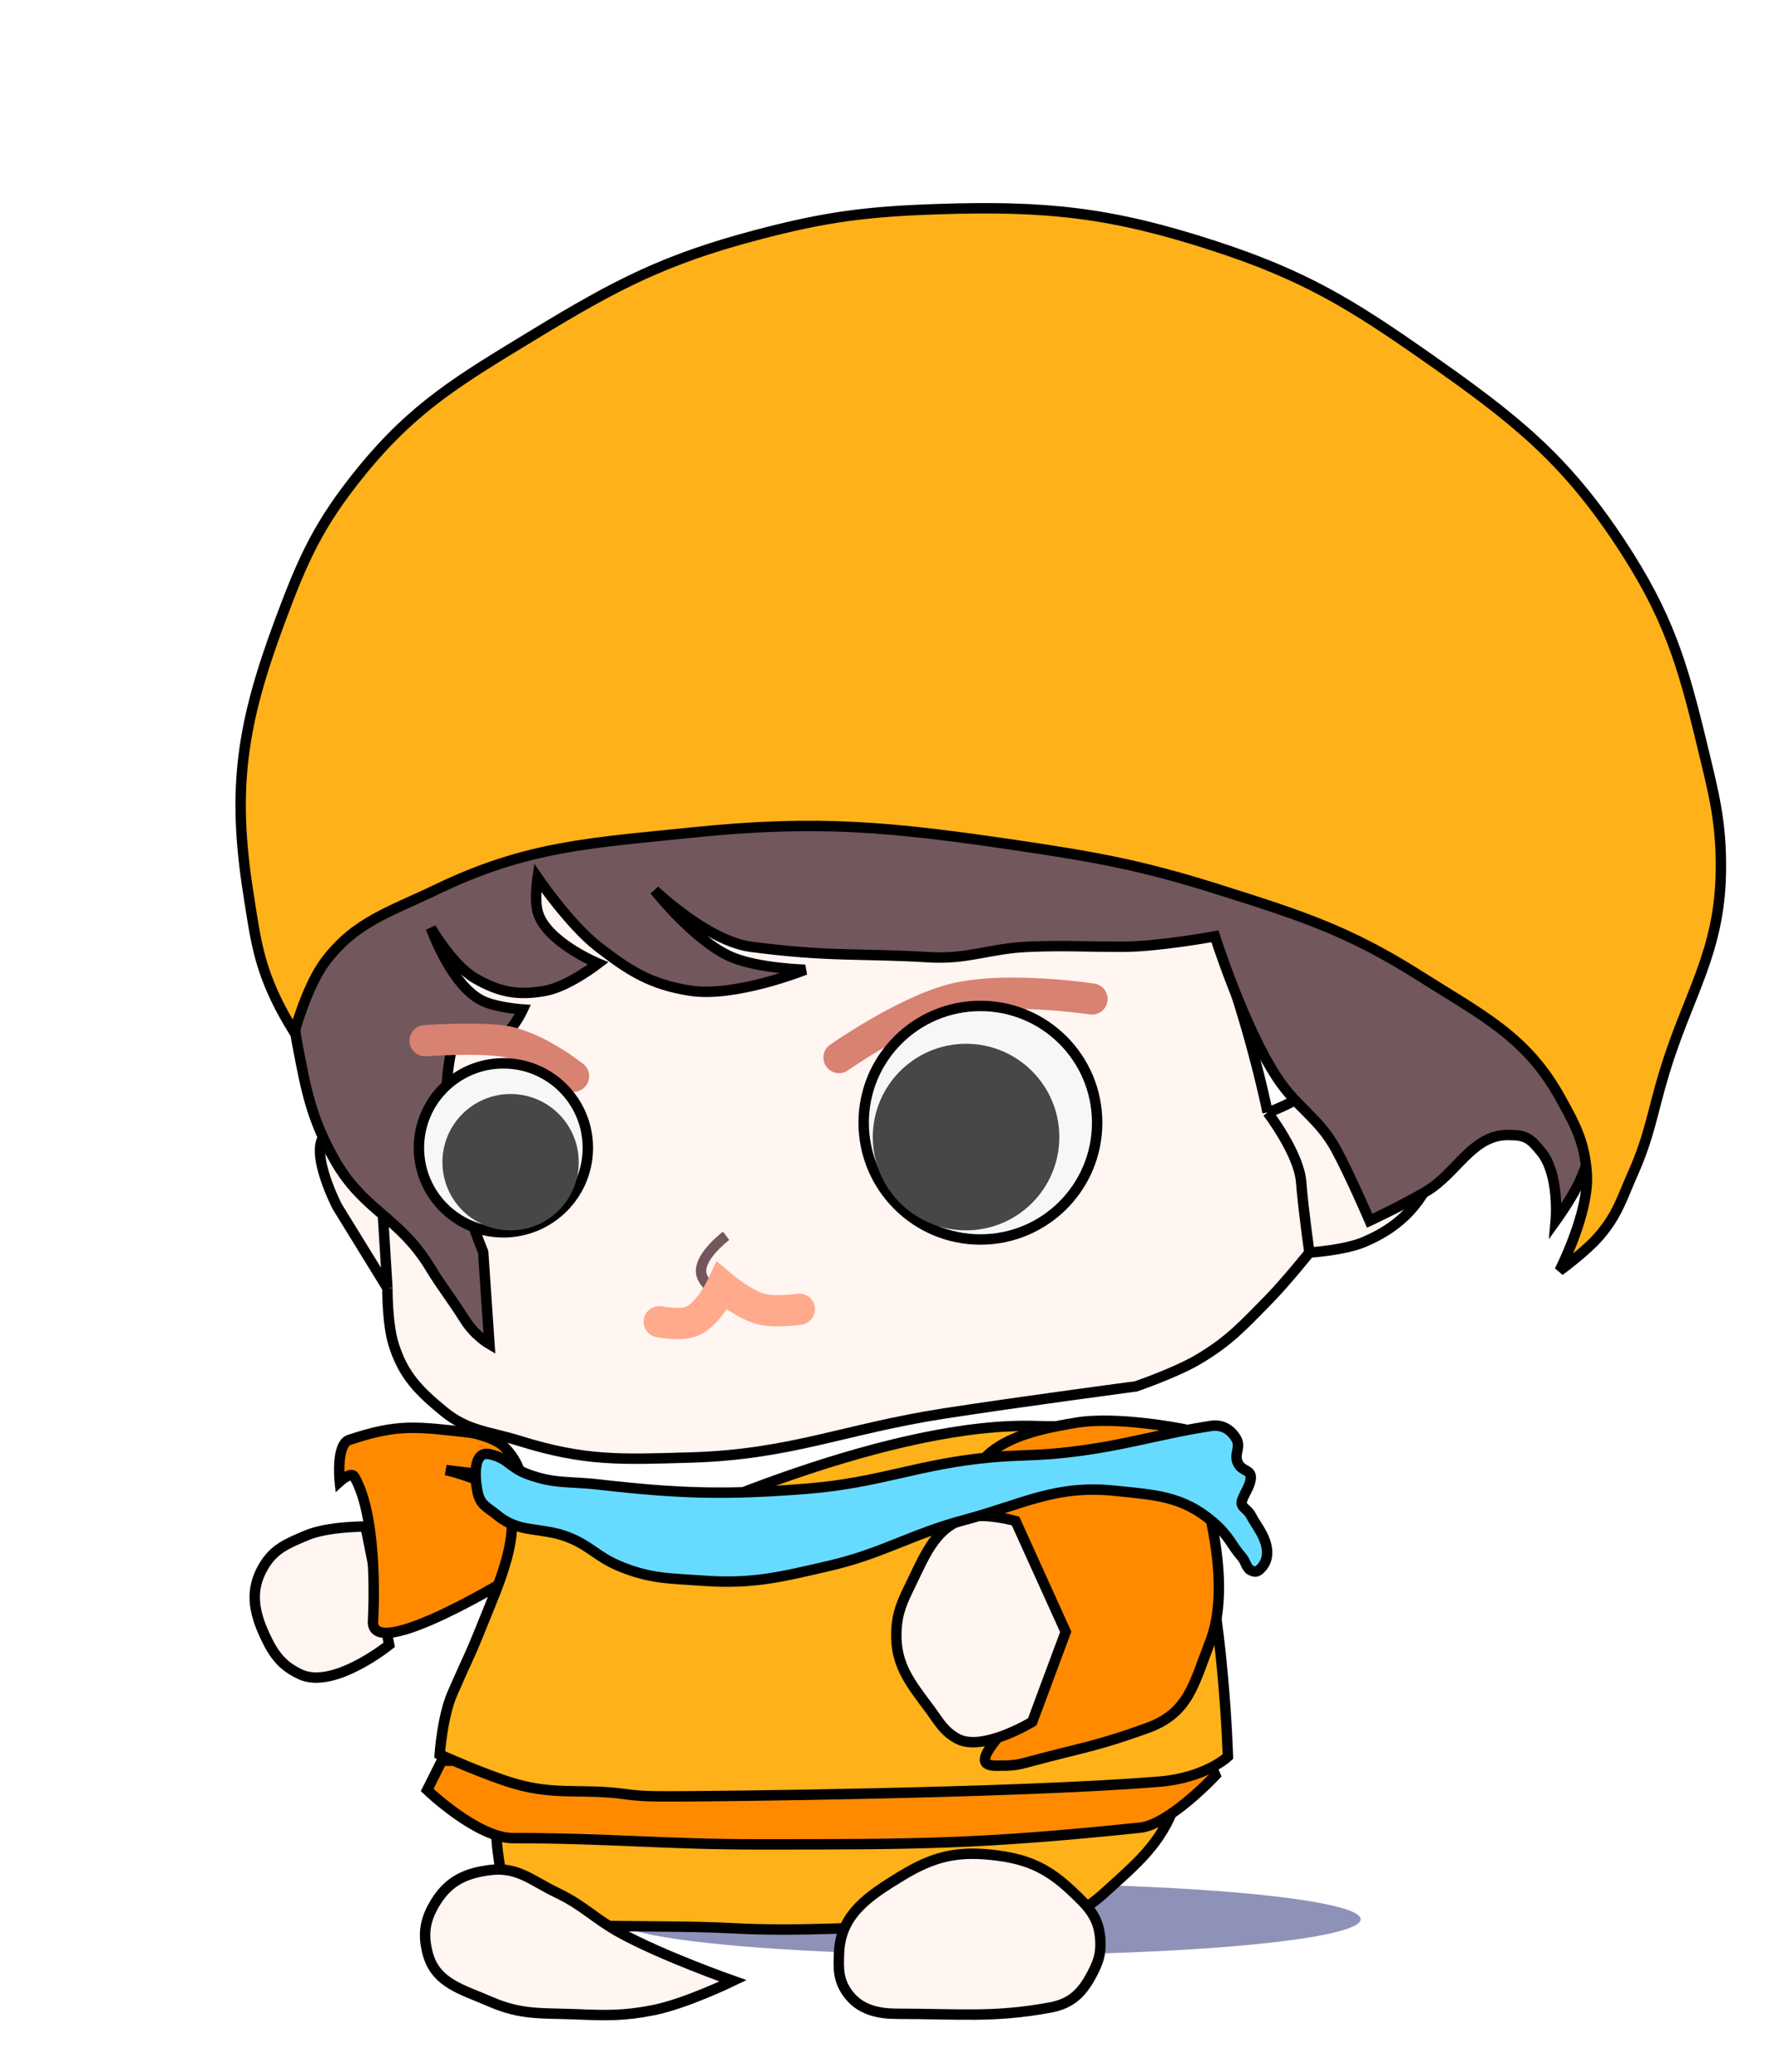 <svg width="155" height="181" viewBox="0 0 155 199" fill="none" xmlns="http://www.w3.org/2000/svg">
<ellipse cx="87.167" cy="184.309" rx="35.835" ry="3.446" fill="#8F92B8"/>
<g filter="url(#filter0_d_721_2142)">
<path d="M28.685 106.6C26.638 102.106 25.861 99.31 25.29 94.392C24.618 88.613 25.902 85.333 26.294 79.529L27.298 64.667C27.298 64.667 79.894 48.511 99.401 68.885C109.386 79.314 114.062 102.827 114.062 102.827C114.062 102.827 116.57 102.035 118.882 100.216C120.693 98.792 122.297 97.003 124.104 95.797C125.618 94.788 127.088 94.399 128.724 95.195C129.925 95.779 130.291 96.635 130.933 97.806C132.478 100.626 131.817 102.949 130.933 106.04C129.646 110.54 127.616 113.468 123.301 115.279C121.386 116.083 118.079 116.283 118.079 116.283C118.079 116.283 115.74 119.2 114.062 120.903C111.679 123.32 110.353 124.794 107.434 126.526C105.229 127.835 101.409 129.137 101.409 129.137C101.409 129.137 90.133 130.631 82.931 131.748C73.413 133.225 68.258 135.69 58.63 135.966C51.949 136.158 48.541 136.348 42.161 134.359C39.309 133.471 37.238 133.443 34.93 131.547C32.527 129.573 31.041 128.089 30.11 125.12C29.472 123.087 29.508 119.698 29.508 119.698L24.687 111.865C24.687 111.865 21.403 105.549 24.085 104.635C25.932 104.005 27.868 104.835 28.685 106.6Z" fill="#FFF5F1"/>
<path d="M28.704 106.643C26.643 102.124 25.863 99.325 25.29 94.392C24.618 88.613 25.902 85.333 26.294 79.529C26.686 73.725 27.298 64.667 27.298 64.667C27.298 64.667 79.894 48.511 99.4 68.885C109.386 79.314 114.062 102.827 114.062 102.827M28.704 106.643C27.899 104.848 25.947 104 24.085 104.635C21.403 105.549 24.687 111.865 24.687 111.865L29.508 119.698M28.704 106.643C29.018 111.741 29.508 119.698 29.508 119.698M29.508 119.698C29.508 119.698 29.472 123.087 30.11 125.12C31.041 128.089 32.527 129.573 34.93 131.547C37.238 133.443 39.309 133.471 42.161 134.359C48.541 136.348 51.949 136.158 58.63 135.966C68.258 135.69 73.413 133.225 82.931 131.748C90.133 130.631 101.409 129.137 101.409 129.137C101.409 129.137 105.229 127.835 107.434 126.526C110.353 124.794 111.679 123.32 114.062 120.903C115.74 119.2 118.079 116.283 118.079 116.283M118.079 116.283C118.079 116.283 121.386 116.083 123.301 115.279C127.616 113.468 129.646 110.54 130.933 106.04C131.817 102.949 132.478 100.626 130.933 97.806C130.291 96.635 129.925 95.779 128.724 95.195C127.088 94.399 125.618 94.788 124.104 95.797C122.297 97.003 120.693 98.792 118.882 100.216C116.57 102.035 114.062 102.827 114.062 102.827M118.079 116.283C118.079 116.283 117.523 112.434 117.276 109.455C117.049 106.725 114.062 102.827 114.062 102.827" stroke="black"/>
</g>
<g filter="url(#filter1_di_721_2142)">
<path d="M105.028 89.571C101.797 84.719 99.003 75.914 99.003 75.914C99.003 75.914 93.639 76.91 90.166 76.918C86.615 76.927 84.676 76.773 81.127 76.918C77.285 77.076 75.326 78.155 71.487 77.922C64.859 77.521 62.047 77.922 54.416 76.918C50.268 76.373 45.177 71.496 45.177 71.496C45.177 71.496 49.07 76.438 52.608 77.922C55.177 79 59.638 79.127 59.638 79.127C59.638 79.127 52.923 81.812 48.591 81.136C44.813 80.546 42.779 79.257 39.754 76.918C37.029 74.81 33.93 70.29 33.93 70.29C33.93 70.29 33.627 72.286 33.93 73.504C34.655 76.418 39.754 78.525 39.754 78.525C39.754 78.525 36.905 80.726 34.733 81.136C32.072 81.639 30.245 81.293 27.905 79.931C25.743 78.672 23.687 75.111 23.687 75.111C23.687 75.111 25.645 80.725 28.708 82.14C30.09 82.779 32.524 82.944 32.524 82.944C32.524 82.944 31.619 84.893 30.516 85.555C28.968 86.482 25.896 85.555 25.896 85.555C25.896 85.555 25.425 87.744 25.294 89.17C24.997 92.38 25.307 94.234 25.896 97.404C26.558 100.965 28.708 106.241 28.708 106.241L29.31 115.078C29.31 115.078 27.87 114.245 26.9 112.668C25.94 111.109 24.629 109.418 23.687 107.848C20.674 102.827 17.234 102.329 14.448 97.404C12.176 93.389 11.698 90.689 10.833 86.157C9.802 80.759 10.834 70.29 10.834 70.29L21.277 57.437L49.997 48.399L101.011 57.035L130.334 77.521C130.334 77.521 135.356 85.216 135.556 90.776C135.676 94.114 135.476 96.147 134.15 99.212C133.424 100.891 131.74 103.229 131.74 103.229C131.74 103.229 132.141 98.81 130.334 96.601C129.234 95.257 128.857 94.993 127.12 94.994C123.715 94.996 122.221 98.688 119.288 100.417C116.989 101.772 113.865 103.229 113.865 103.229C113.865 103.229 111.999 98.886 110.652 96.4C109.006 93.362 106.943 92.447 105.028 89.571Z" fill="#72575C"/>
<path d="M105.028 89.571C101.797 84.719 99.003 75.914 99.003 75.914C99.003 75.914 93.639 76.91 90.166 76.918C86.615 76.927 84.676 76.773 81.127 76.918C77.285 77.076 75.326 78.155 71.487 77.922C64.859 77.521 62.047 77.922 54.416 76.918C50.268 76.373 45.177 71.496 45.177 71.496C45.177 71.496 49.07 76.438 52.608 77.922C55.177 79 59.638 79.127 59.638 79.127C59.638 79.127 52.923 81.812 48.591 81.136C44.813 80.546 42.779 79.257 39.754 76.918C37.029 74.81 33.93 70.29 33.93 70.29C33.93 70.29 33.627 72.286 33.93 73.504C34.655 76.418 39.754 78.525 39.754 78.525C39.754 78.525 36.905 80.726 34.733 81.136C32.072 81.639 30.245 81.293 27.905 79.931C25.743 78.672 23.687 75.111 23.687 75.111C23.687 75.111 25.645 80.725 28.708 82.14C30.09 82.779 32.524 82.944 32.524 82.944C32.524 82.944 31.619 84.893 30.516 85.555C28.968 86.482 25.896 85.555 25.896 85.555C25.896 85.555 25.425 87.744 25.294 89.17C24.997 92.38 25.307 94.234 25.896 97.404C26.558 100.965 28.708 106.241 28.708 106.241L29.31 115.078C29.31 115.078 27.87 114.245 26.9 112.668C25.94 111.109 24.629 109.418 23.687 107.848C20.674 102.827 17.234 102.329 14.448 97.404C12.176 93.389 11.698 90.689 10.833 86.157C9.802 80.759 10.834 70.29 10.834 70.29L21.277 57.437L49.997 48.399L101.011 57.035L130.334 77.521C130.334 77.521 135.356 85.216 135.556 90.776C135.676 94.114 135.476 96.147 134.15 99.212C133.424 100.891 131.74 103.229 131.74 103.229C131.74 103.229 132.141 98.81 130.334 96.601C129.234 95.257 128.857 94.993 127.12 94.994C123.715 94.996 122.221 98.688 119.288 100.417C116.989 101.772 113.865 103.229 113.865 103.229C113.865 103.229 111.999 98.886 110.652 96.4C109.006 93.362 106.943 92.447 105.028 89.571Z" stroke="black"/>
</g>
<g filter="url(#filter2_di_721_2142)">
<path d="M9.161 77.674C9.662 78.657 10.569 80.139 10.569 80.139C10.569 80.139 11.77 75.665 13.588 73.272C16.45 69.504 19.721 68.586 24.252 66.406C32.92 62.236 38.978 61.96 48.801 60.948C60.91 59.699 67.968 60.404 79.99 62.18C87.658 63.313 91.993 64.098 99.308 66.406C107.209 68.899 111.823 70.369 118.625 74.681C124.609 78.475 128.855 80.494 132.106 86.301C133.626 89.016 134.516 90.679 134.722 93.696C134.978 97.442 132.106 103.028 132.106 103.028C132.106 103.028 134.666 101.163 135.93 99.683C137.697 97.613 138.079 96.104 139.149 93.696C140.773 90.043 141.023 87.802 142.167 84.013C144.422 76.548 147.47 72.541 147.6 64.821C147.682 59.969 146.935 57.245 145.789 52.496C143.896 44.645 142.53 40.077 137.942 33.129C132.571 24.995 127.81 21.218 119.43 15.346C112.14 10.238 107.658 7.455 98.905 4.606C89.072 1.406 82.827 0.731 72.344 1.085C65.502 1.315 61.596 1.824 55.039 3.55C46.087 5.906 41.388 8.391 33.71 13.057C26.49 17.445 22.111 19.999 17.008 26.262C12.866 31.346 11.367 34.762 9.161 40.7C5.546 50.427 4.553 56.624 6.143 66.758C6.824 71.103 7.12 73.668 9.161 77.674Z" fill="#FFB119"/>
<path d="M9.161 77.674C9.662 78.657 10.569 80.139 10.569 80.139C10.569 80.139 11.77 75.665 13.588 73.272C16.45 69.504 19.721 68.586 24.252 66.406C32.92 62.236 38.978 61.96 48.801 60.948C60.91 59.699 67.968 60.404 79.99 62.18C87.658 63.313 91.993 64.098 99.308 66.406C107.209 68.899 111.823 70.369 118.625 74.681C124.609 78.475 128.855 80.494 132.106 86.301C133.626 89.016 134.516 90.679 134.722 93.696C134.978 97.442 132.106 103.028 132.106 103.028C132.106 103.028 134.666 101.163 135.93 99.683C137.697 97.613 138.079 96.104 139.149 93.696C140.773 90.043 141.023 87.802 142.167 84.013C144.422 76.548 147.47 72.541 147.6 64.821C147.682 59.969 146.935 57.245 145.789 52.496C143.896 44.645 142.53 40.077 137.942 33.129C132.571 24.995 127.81 21.218 119.43 15.346C112.14 10.238 107.658 7.455 98.905 4.606C89.072 1.406 82.827 0.731 72.344 1.085C65.502 1.315 61.596 1.824 55.039 3.55C46.087 5.906 41.388 8.391 33.71 13.057C26.49 17.445 22.111 19.999 17.008 26.262C12.866 31.346 11.367 34.762 9.161 40.7C5.546 50.427 4.553 56.624 6.143 66.758C6.824 71.103 7.12 73.668 9.161 77.674Z" stroke="black"/>
</g>
<path d="M62.652 185.172C54.158 184.71 40.961 185.574 40.961 183.164C40.961 181.904 39.957 178.595 39.957 175.532C40.76 173.122 40.961 170.109 40.961 170.109L100.812 169.105C100.812 169.105 106.637 169.105 105.231 173.122C103.825 177.139 101.341 179.067 98.402 181.758C96.492 183.507 93.582 185.172 92.778 184.369C91.975 183.566 74.791 185.832 62.652 185.172Z" fill="#FFB119" stroke="black"/>
<g filter="url(#filter3_d_721_2142)">
<path d="M95.185 176.536C96.834 178.085 97.88 179.097 97.997 181.357C98.064 182.648 97.794 183.424 97.193 184.57C96.238 186.394 95.201 187.409 93.177 187.784C87.754 188.788 84.399 188.386 78.515 188.386C76.707 188.386 74.872 188.043 73.695 186.378C72.815 185.134 72.832 184.083 72.891 182.562C73.037 178.828 75.724 177.07 78.916 175.13C81.876 173.333 84.109 172.756 87.553 173.122C90.799 173.467 92.805 174.301 95.185 176.536Z" fill="#FFF5F1"/>
<path d="M95.185 176.536C96.834 178.085 97.88 179.097 97.997 181.357C98.064 182.648 97.794 183.424 97.193 184.57C96.238 186.394 95.201 187.409 93.177 187.784C87.754 188.788 84.399 188.386 78.515 188.386C76.707 188.386 74.872 188.043 73.695 186.378C72.815 185.134 72.832 184.083 72.891 182.562C73.037 178.828 75.724 177.07 78.916 175.13C81.876 173.333 84.109 172.756 87.553 173.122C90.799 173.467 92.805 174.301 95.185 176.536Z" stroke="black"/>
</g>
<g filter="url(#filter4_d_721_2142)">
<path d="M33.328 166.896L34.734 164.084H108.443L109.046 165.49C109.046 165.49 104.634 170.218 101.815 170.511C86.404 172.112 80.298 172.114 65.416 172.118L65.262 172.118C56.004 172.12 50.821 171.515 41.563 171.515C38.148 171.515 33.328 166.896 33.328 166.896Z" fill="#FF8A00"/>
<path d="M33.328 166.896L34.734 164.084H108.443L109.046 165.49C109.046 165.49 104.634 170.218 101.815 170.511C86.404 172.112 80.298 172.114 65.416 172.118L65.262 172.118C56.004 172.12 50.821 171.515 41.563 171.515C38.148 171.515 33.328 166.896 33.328 166.896Z" stroke="black"/>
</g>
<path d="M27.301 148.82L26.096 149.824C26.096 149.824 24.91 148.644 25.494 148.218C26.06 147.804 27.301 148.82 27.301 148.82Z" stroke="black"/>
<g filter="url(#filter5_d_721_2142)">
<path d="M55.075 188.033C58.19 187.411 62.707 185.221 62.707 185.221C62.707 185.221 55.894 182.823 51.862 180.601C49.422 179.257 48.35 177.984 45.837 176.785C43.441 175.643 42.044 174.25 39.41 174.576C37.073 174.866 35.444 175.597 34.188 177.589C33.128 179.268 32.871 180.692 33.384 182.61C34.151 185.474 36.692 186.043 39.41 187.229C42.388 188.53 44.397 188.304 47.644 188.434C50.548 188.551 52.225 188.601 55.075 188.033Z" fill="#FFF5F1"/>
<path d="M55.075 188.033C58.19 187.411 62.707 185.221 62.707 185.221C62.707 185.221 55.894 182.823 51.862 180.601C49.422 179.257 48.35 177.984 45.837 176.785C43.441 175.643 42.044 174.25 39.41 174.576C37.073 174.866 35.444 175.597 34.188 177.589C33.128 179.268 32.871 180.692 33.384 182.61C34.151 185.474 36.692 186.043 39.41 187.229C42.388 188.53 44.397 188.304 47.644 188.434C50.548 188.551 52.225 188.601 55.075 188.033Z" stroke="black"/>
</g>
<g filter="url(#filter6_d_721_2142)">
<path d="M21.728 143.447C23.792 142.568 27.409 142.595 27.409 142.595L29.681 153.956C29.681 153.956 24.345 158.266 21.16 156.797C19.378 155.974 18.582 154.882 17.752 153.104C16.649 150.742 16.287 148.676 17.61 146.429C18.617 144.718 19.901 144.225 21.728 143.447Z" fill="#FFF5F1"/>
<path d="M21.728 143.447C23.792 142.568 27.409 142.595 27.409 142.595L29.681 153.956C29.681 153.956 24.345 158.266 21.16 156.797C19.378 155.974 18.582 154.882 17.752 153.104C16.649 150.742 16.287 148.676 17.61 146.429C18.617 144.718 19.901 144.225 21.728 143.447Z" stroke="black"/>
</g>
<path d="M28.124 155.641C27.839 159.901 42.041 151.096 42.041 151.096C42.041 151.096 42.896 145.991 42.752 144.38C42.545 142.072 42.291 140.449 40.621 138.841C39.99 138.233 38.227 137.66 37.355 137.563C32.242 136.995 30.538 136.711 25.851 138.273C24.549 138.707 24.929 142.267 24.929 142.267C24.929 142.267 26.014 141.274 26.324 141.803C28.738 145.921 28.124 155.641 28.124 155.641Z" fill="#FF8A00" stroke="black"/>
<g filter="url(#filter7_d_721_2142)">
<path d="M62.047 114.677C62.047 114.677 59.146 116.834 59.709 118.506C59.925 119.148 60.711 119.899 60.711 119.899" stroke="#72575C"/>
</g>
<path d="M55.621 126.928C55.621 126.928 57.522 127.312 58.634 126.928C60.315 126.348 61.646 123.514 61.646 123.514C61.646 123.514 63.788 125.321 65.462 125.723C66.835 126.053 69.078 125.723 69.078 125.723" stroke="#FFAA8C" stroke-width="3" stroke-linecap="round"/>
<g filter="url(#filter8_d_721_2142)">
<path d="M33.129 95.938C33.129 95.938 37.574 95.622 40.359 95.938C43.603 96.305 47.389 99.352 47.389 99.352" stroke="#D88272" stroke-width="3" stroke-linecap="round"/>
</g>
<g filter="url(#filter9_d_721_2142)">
<path d="M72.891 97.557C72.891 97.557 79.239 93.101 83.937 91.934C88.961 90.686 97.192 91.934 97.192 91.934" stroke="#D88272" stroke-width="3" stroke-linecap="round"/>
</g>
<g filter="url(#filter10_d_721_2142)">
<path d="M39.753 149.222C42.565 142.192 41.438 140.161 39.753 138.979C38.168 137.866 35.134 137.171 35.134 137.171L41.762 137.974L57.227 141.991C57.227 141.991 77.962 132.414 91.972 132.953C97.282 133.158 100.99 132.042 105.429 134.962C106.914 135.939 105.048 135.836 105.429 137.573C105.79 139.223 107.236 141.991 107.236 141.991C109.847 150.628 110.249 164.686 110.249 164.686C110.249 164.686 108.11 166.732 103.621 167.097C89.546 168.239 59.837 168.502 58.03 168.502C56.222 168.502 54.31 168.571 52.406 168.302C48.29 167.719 45.756 168.448 41.762 167.297C38.964 166.491 34.531 164.486 34.531 164.486C34.531 164.486 34.776 160.87 35.736 158.661C37.745 154.042 36.941 156.251 39.753 149.222Z" fill="#FFB119"/>
<path d="M39.753 149.222C42.565 142.192 41.438 140.161 39.753 138.979C38.168 137.866 35.134 137.171 35.134 137.171L41.762 137.974L57.227 141.991C57.227 141.991 77.962 132.414 91.972 132.953C97.282 133.158 100.99 132.042 105.429 134.962C106.914 135.939 105.048 135.836 105.429 137.573C105.79 139.223 107.236 141.991 107.236 141.991C109.847 150.628 110.249 164.686 110.249 164.686C110.249 164.686 108.11 166.732 103.621 167.097C89.546 168.239 59.837 168.502 58.03 168.502C56.222 168.502 54.31 168.571 52.406 168.302C48.29 167.719 45.756 168.448 41.762 167.297C38.964 166.491 34.531 164.486 34.531 164.486C34.531 164.486 34.776 160.87 35.736 158.661C37.745 154.042 36.941 156.251 39.753 149.222Z" stroke="black"/>
</g>
<g filter="url(#filter11_d_721_2142)">
<path d="M95.671 132.623C99.625 131.967 105.915 133.225 105.915 133.225C105.915 133.225 111.462 146.2 108.525 153.711C106.972 157.686 106.515 160.5 102.5 161.946C97.479 163.753 96.475 163.753 91.253 165.159C89.857 165.535 89.589 165.561 87.983 165.561C84.453 165.561 90.632 161.023 91.999 157.326C93.251 153.943 93.054 151.756 92.056 148.288C90.786 143.871 91.052 144.874 88.04 141.661C87.501 141.086 85.238 139.413 85.429 138.648C86.481 134.421 91.374 133.336 95.671 132.623Z" fill="#FF8A00"/>
<path d="M95.671 132.623C99.625 131.967 105.915 133.225 105.915 133.225C105.915 133.225 111.462 146.2 108.525 153.711C106.972 157.686 106.515 160.5 102.5 161.946C97.479 163.753 96.475 163.753 91.253 165.159C89.857 165.535 89.589 165.561 87.983 165.561C84.453 165.561 90.632 161.023 91.999 157.326C93.251 153.943 93.054 151.756 92.056 148.288C90.786 143.871 91.052 144.874 88.04 141.661C87.501 141.086 85.238 139.413 85.429 138.648C86.481 134.421 91.374 133.336 95.671 132.623Z" stroke="black"/>
</g>
<g filter="url(#filter12_d_721_2142)">
<path d="M85.63 141.661C87.252 141.334 89.848 142.063 89.848 142.063L94.668 152.708L91.454 161.344C91.454 161.344 86.627 164.299 84.224 162.95C82.918 162.217 82.507 161.341 81.613 160.139C79.726 157.602 78.285 155.867 78.4 152.708C78.467 150.844 78.971 149.807 79.779 148.143L79.806 148.088C81.285 145.041 82.31 142.331 85.63 141.661Z" fill="#FFF5F1"/>
<path d="M85.63 141.661C87.252 141.334 89.848 142.063 89.848 142.063L94.668 152.708L91.454 161.344C91.454 161.344 86.627 164.299 84.224 162.95C82.918 162.217 82.507 161.341 81.613 160.139C79.726 157.602 78.285 155.867 78.4 152.708C78.467 150.844 78.971 149.807 79.779 148.143L79.806 148.088C81.285 145.041 82.31 142.331 85.63 141.661Z" stroke="black"/>
</g>
<g filter="url(#filter13_di_721_2142)">
<path d="M33.127 134.062C32.858 132.544 32.828 130.313 34.332 130.647C36.14 131.049 36.175 131.874 37.947 132.552C40.465 133.515 42.098 133.25 44.776 133.556C52.57 134.447 57.04 134.583 64.86 133.958C71.84 133.399 75.561 131.573 82.534 130.945C85.117 130.712 86.582 130.803 89.162 130.543C94.963 129.96 98.401 128.736 103.623 127.932C104.663 127.772 105.488 128.237 106.033 129.137C106.56 130.01 105.756 130.646 106.233 131.547C106.652 132.338 107.533 132.111 107.439 133C107.363 133.719 106.891 134.324 106.635 135C106.352 135.748 107.051 135.8 107.439 136.5C107.925 137.379 107.86 137.179 108.367 138.046C109.079 139.265 109.376 140.674 108.367 141.661C108.04 141.981 107.84 141.991 107.439 141.79C107.037 141.59 106.933 140.933 106.635 140.585C105.43 139.179 105.394 138.52 103.823 137.171C100.888 134.65 98.233 134.558 94.384 134.158C88.646 133.562 85.497 135.482 79.923 136.97C74.747 138.352 72.09 140.189 66.868 141.389C62.231 142.454 59.564 143.139 54.818 142.795C51.611 142.562 49.751 142.629 46.784 141.389C44.612 140.481 43.966 139.409 41.763 138.577C39.302 137.647 37.173 138.232 35.136 136.569C33.956 135.605 33.392 135.561 33.127 134.062Z" fill="#67DBFF"/>
<path d="M33.127 134.062C32.858 132.544 32.828 130.313 34.332 130.647C36.14 131.049 36.175 131.874 37.947 132.552C40.465 133.515 42.098 133.25 44.776 133.556C52.57 134.447 57.04 134.583 64.86 133.958C71.84 133.399 75.561 131.573 82.534 130.945C85.117 130.712 86.582 130.803 89.162 130.543C94.963 129.96 98.401 128.736 103.623 127.932C104.663 127.772 105.488 128.237 106.033 129.137C106.56 130.01 105.756 130.646 106.233 131.547C106.652 132.338 107.533 132.111 107.439 133C107.363 133.719 106.891 134.324 106.635 135C106.352 135.748 107.051 135.8 107.439 136.5C107.925 137.379 107.86 137.179 108.367 138.046C109.079 139.265 109.376 140.674 108.367 141.661C108.04 141.981 107.84 141.991 107.439 141.79C107.037 141.59 106.933 140.933 106.635 140.585C105.43 139.179 105.394 138.52 103.823 137.171C100.888 134.65 98.233 134.558 94.384 134.158C88.646 133.562 85.497 135.482 79.923 136.97C74.747 138.352 72.09 140.189 66.868 141.389C62.231 142.454 59.564 143.139 54.818 142.795C51.611 142.562 49.751 142.629 46.784 141.389C44.612 140.481 43.966 139.409 41.763 138.577C39.302 137.647 37.173 138.232 35.136 136.569C33.956 135.605 33.392 135.561 33.127 134.062Z" stroke="black"/>
</g>
<circle cx="86.473" cy="107.815" r="11.215" fill="#F7F7F7" stroke="black"/>
<circle cx="85.095" cy="109.193" r="8.959" fill="#484747"/>
<circle cx="40.649" cy="110.227" r="8.114" fill="#F7F7F7" stroke="black"/>
<circle cx="41.34" cy="111.606" r="6.547" fill="#484747"/>
<defs>
<filter id="filter0_d_721_2142" x="18.531" y="58.09" width="117.828" height="86.489" filterUnits="userSpaceOnUse" color-interpolation-filters="sRGB">
<feFlood flood-opacity="0" result="BackgroundImageFix"/>
<feColorMatrix in="SourceAlpha" type="matrix" values="0 0 0 0 0 0 0 0 0 0 0 0 0 0 0 0 0 0 127 0" result="hardAlpha"/>
<feOffset dy="4"/>
<feGaussianBlur stdDeviation="2"/>
<feComposite in2="hardAlpha" operator="out"/>
<feColorMatrix type="matrix" values="0 0 0 0 0 0 0 0 0 0 0 0 0 0 0 0 0 0 0.25 0"/>
<feBlend mode="normal" in2="BackgroundImageFix" result="effect1_dropShadow_721_2142"/>
<feBlend mode="normal" in="SourceGraphic" in2="effect1_dropShadow_721_2142" result="shape"/>
</filter>
<filter id="filter1_di_721_2142" x="5.875" y="47.886" width="135.211" height="76.096" filterUnits="userSpaceOnUse" color-interpolation-filters="sRGB">
<feFlood flood-opacity="0" result="BackgroundImageFix"/>
<feColorMatrix in="SourceAlpha" type="matrix" values="0 0 0 0 0 0 0 0 0 0 0 0 0 0 0 0 0 0 127 0" result="hardAlpha"/>
<feOffset dy="4"/>
<feGaussianBlur stdDeviation="2"/>
<feComposite in2="hardAlpha" operator="out"/>
<feColorMatrix type="matrix" values="0 0 0 0 0 0 0 0 0 0 0 0 0 0 0 0 0 0 0.25 0"/>
<feBlend mode="normal" in2="BackgroundImageFix" result="effect1_dropShadow_721_2142"/>
<feBlend mode="normal" in="SourceGraphic" in2="effect1_dropShadow_721_2142" result="shape"/>
<feColorMatrix in="SourceAlpha" type="matrix" values="0 0 0 0 0 0 0 0 0 0 0 0 0 0 0 0 0 0 127 0" result="hardAlpha"/>
<feOffset dx="10" dy="10"/>
<feGaussianBlur stdDeviation="2.5"/>
<feComposite in2="hardAlpha" operator="arithmetic" k2="-1" k3="1"/>
<feColorMatrix type="matrix" values="0 0 0 0 0 0 0 0 0 0 0 0 0 0 0 0 0 0 0.25 0"/>
<feBlend mode="normal" in2="shape" result="effect2_innerShadow_721_2142"/>
</filter>
<filter id="filter2_di_721_2142" x="0.91" y="0.5" width="157.195" height="117.932" filterUnits="userSpaceOnUse" color-interpolation-filters="sRGB">
<feFlood flood-opacity="0" result="BackgroundImageFix"/>
<feColorMatrix in="SourceAlpha" type="matrix" values="0 0 0 0 0 0 0 0 0 0 0 0 0 0 0 0 0 0 127 0" result="hardAlpha"/>
<feOffset dy="4"/>
<feGaussianBlur stdDeviation="2"/>
<feComposite in2="hardAlpha" operator="out"/>
<feColorMatrix type="matrix" values="0 0 0 0 0 0 0 0 0 0 0 0 0 0 0 0 0 0 0.25 0"/>
<feBlend mode="normal" in2="BackgroundImageFix" result="effect1_dropShadow_721_2142"/>
<feBlend mode="normal" in="SourceGraphic" in2="effect1_dropShadow_721_2142" result="shape"/>
<feColorMatrix in="SourceAlpha" type="matrix" values="0 0 0 0 0 0 0 0 0 0 0 0 0 0 0 0 0 0 127 0" result="hardAlpha"/>
<feOffset dx="10" dy="15"/>
<feGaussianBlur stdDeviation="7.5"/>
<feComposite in2="hardAlpha" operator="arithmetic" k2="-1" k3="1"/>
<feColorMatrix type="matrix" values="0 0 0 0 0 0 0 0 0 0 0 0 0 0 0 0 0 0 0.25 0"/>
<feBlend mode="normal" in2="shape" result="effect2_innerShadow_721_2142"/>
</filter>
<filter id="filter3_d_721_2142" x="68.367" y="172.517" width="34.141" height="25.448" filterUnits="userSpaceOnUse" color-interpolation-filters="sRGB">
<feFlood flood-opacity="0" result="BackgroundImageFix"/>
<feColorMatrix in="SourceAlpha" type="matrix" values="0 0 0 0 0 0 0 0 0 0 0 0 0 0 0 0 0 0 127 0" result="hardAlpha"/>
<feOffset dy="5"/>
<feGaussianBlur stdDeviation="2"/>
<feComposite in2="hardAlpha" operator="out"/>
<feColorMatrix type="matrix" values="0 0 0 0 0 0 0 0 0 0 0 0 0 0 0 0 0 0 0.25 0"/>
<feBlend mode="normal" in2="BackgroundImageFix" result="effect1_dropShadow_721_2142"/>
<feBlend mode="normal" in="SourceGraphic" in2="effect1_dropShadow_721_2142" result="shape"/>
</filter>
<filter id="filter4_d_721_2142" x="28.715" y="163.584" width="84.918" height="18.034" filterUnits="userSpaceOnUse" color-interpolation-filters="sRGB">
<feFlood flood-opacity="0" result="BackgroundImageFix"/>
<feColorMatrix in="SourceAlpha" type="matrix" values="0 0 0 0 0 0 0 0 0 0 0 0 0 0 0 0 0 0 127 0" result="hardAlpha"/>
<feOffset dy="5"/>
<feGaussianBlur stdDeviation="2"/>
<feComposite in2="hardAlpha" operator="out"/>
<feColorMatrix type="matrix" values="0 0 0 0 0 0 0 0 0 0 0 0 0 0 0 0 0 0 0.25 0"/>
<feBlend mode="normal" in2="BackgroundImageFix" result="effect1_dropShadow_721_2142"/>
<feBlend mode="normal" in="SourceGraphic" in2="effect1_dropShadow_721_2142" result="shape"/>
</filter>
<filter id="filter5_d_721_2142" x="28.629" y="174.028" width="39.375" height="23.981" filterUnits="userSpaceOnUse" color-interpolation-filters="sRGB">
<feFlood flood-opacity="0" result="BackgroundImageFix"/>
<feColorMatrix in="SourceAlpha" type="matrix" values="0 0 0 0 0 0 0 0 0 0 0 0 0 0 0 0 0 0 127 0" result="hardAlpha"/>
<feOffset dy="5"/>
<feGaussianBlur stdDeviation="2"/>
<feComposite in2="hardAlpha" operator="out"/>
<feColorMatrix type="matrix" values="0 0 0 0 0 0 0 0 0 0 0 0 0 0 0 0 0 0 0.25 0"/>
<feBlend mode="normal" in2="BackgroundImageFix" result="effect1_dropShadow_721_2142"/>
<feBlend mode="normal" in="SourceGraphic" in2="effect1_dropShadow_721_2142" result="shape"/>
</filter>
<filter id="filter6_d_721_2142" x="12.262" y="142.095" width="21.969" height="23.507" filterUnits="userSpaceOnUse" color-interpolation-filters="sRGB">
<feFlood flood-opacity="0" result="BackgroundImageFix"/>
<feColorMatrix in="SourceAlpha" type="matrix" values="0 0 0 0 0 0 0 0 0 0 0 0 0 0 0 0 0 0 127 0" result="hardAlpha"/>
<feOffset dy="4"/>
<feGaussianBlur stdDeviation="2"/>
<feComposite in2="hardAlpha" operator="out"/>
<feColorMatrix type="matrix" values="0 0 0 0 0 0 0 0 0 0 0 0 0 0 0 0 0 0 0.25 0"/>
<feBlend mode="normal" in2="BackgroundImageFix" result="effect1_dropShadow_721_2142"/>
<feBlend mode="normal" in="SourceGraphic" in2="effect1_dropShadow_721_2142" result="shape"/>
</filter>
<filter id="filter7_d_721_2142" x="55.137" y="114.276" width="11.207" height="13.984" filterUnits="userSpaceOnUse" color-interpolation-filters="sRGB">
<feFlood flood-opacity="0" result="BackgroundImageFix"/>
<feColorMatrix in="SourceAlpha" type="matrix" values="0 0 0 0 0 0 0 0 0 0 0 0 0 0 0 0 0 0 127 0" result="hardAlpha"/>
<feOffset dy="4"/>
<feGaussianBlur stdDeviation="2"/>
<feComposite in2="hardAlpha" operator="out"/>
<feColorMatrix type="matrix" values="0 0 0 0 0 0 0 0 0 0 0 0 0 0 0 0 0 0 0.25 0"/>
<feBlend mode="normal" in2="BackgroundImageFix" result="effect1_dropShadow_721_2142"/>
<feBlend mode="normal" in="SourceGraphic" in2="effect1_dropShadow_721_2142" result="shape"/>
</filter>
<filter id="filter8_d_721_2142" x="27.629" y="94.298" width="25.262" height="14.555" filterUnits="userSpaceOnUse" color-interpolation-filters="sRGB">
<feFlood flood-opacity="0" result="BackgroundImageFix"/>
<feColorMatrix in="SourceAlpha" type="matrix" values="0 0 0 0 0 0 0 0 0 0 0 0 0 0 0 0 0 0 127 0" result="hardAlpha"/>
<feOffset dy="4"/>
<feGaussianBlur stdDeviation="2"/>
<feComposite in2="hardAlpha" operator="out"/>
<feColorMatrix type="matrix" values="0 0 0 0 0 0 0 0 0 0 0 0 0 0 0 0 0 0 0.25 0"/>
<feBlend mode="normal" in2="BackgroundImageFix" result="effect1_dropShadow_721_2142"/>
<feBlend mode="normal" in="SourceGraphic" in2="effect1_dropShadow_721_2142" result="shape"/>
</filter>
<filter id="filter9_d_721_2142" x="67.391" y="89.879" width="35.301" height="17.179" filterUnits="userSpaceOnUse" color-interpolation-filters="sRGB">
<feFlood flood-opacity="0" result="BackgroundImageFix"/>
<feColorMatrix in="SourceAlpha" type="matrix" values="0 0 0 0 0 0 0 0 0 0 0 0 0 0 0 0 0 0 127 0" result="hardAlpha"/>
<feOffset dy="4"/>
<feGaussianBlur stdDeviation="2"/>
<feComposite in2="hardAlpha" operator="out"/>
<feColorMatrix type="matrix" values="0 0 0 0 0 0 0 0 0 0 0 0 0 0 0 0 0 0 0.25 0"/>
<feBlend mode="normal" in2="BackgroundImageFix" result="effect1_dropShadow_721_2142"/>
<feBlend mode="normal" in="SourceGraphic" in2="effect1_dropShadow_721_2142" result="shape"/>
</filter>
<filter id="filter10_d_721_2142" x="30.008" y="132.408" width="84.746" height="44.603" filterUnits="userSpaceOnUse" color-interpolation-filters="sRGB">
<feFlood flood-opacity="0" result="BackgroundImageFix"/>
<feColorMatrix in="SourceAlpha" type="matrix" values="0 0 0 0 0 0 0 0 0 0 0 0 0 0 0 0 0 0 127 0" result="hardAlpha"/>
<feOffset dy="4"/>
<feGaussianBlur stdDeviation="2"/>
<feComposite in2="hardAlpha" operator="out"/>
<feColorMatrix type="matrix" values="0 0 0 0 0 0 0 0 0 0 0 0 0 0 0 0 0 0 0.25 0"/>
<feBlend mode="normal" in2="BackgroundImageFix" result="effect1_dropShadow_721_2142"/>
<feBlend mode="normal" in="SourceGraphic" in2="effect1_dropShadow_721_2142" result="shape"/>
</filter>
<filter id="filter11_d_721_2142" x="80.918" y="131.934" width="32.965" height="42.127" filterUnits="userSpaceOnUse" color-interpolation-filters="sRGB">
<feFlood flood-opacity="0" result="BackgroundImageFix"/>
<feColorMatrix in="SourceAlpha" type="matrix" values="0 0 0 0 0 0 0 0 0 0 0 0 0 0 0 0 0 0 127 0" result="hardAlpha"/>
<feOffset dy="4"/>
<feGaussianBlur stdDeviation="2"/>
<feComposite in2="hardAlpha" operator="out"/>
<feColorMatrix type="matrix" values="0 0 0 0 0 0 0 0 0 0 0 0 0 0 0 0 0 0 0.25 0"/>
<feBlend mode="normal" in2="BackgroundImageFix" result="effect1_dropShadow_721_2142"/>
<feBlend mode="normal" in="SourceGraphic" in2="effect1_dropShadow_721_2142" result="shape"/>
</filter>
<filter id="filter12_d_721_2142" x="73.894" y="141.077" width="25.312" height="30.727" filterUnits="userSpaceOnUse" color-interpolation-filters="sRGB">
<feFlood flood-opacity="0" result="BackgroundImageFix"/>
<feColorMatrix in="SourceAlpha" type="matrix" values="0 0 0 0 0 0 0 0 0 0 0 0 0 0 0 0 0 0 127 0" result="hardAlpha"/>
<feOffset dy="4"/>
<feGaussianBlur stdDeviation="2"/>
<feComposite in2="hardAlpha" operator="out"/>
<feColorMatrix type="matrix" values="0 0 0 0 0 0 0 0 0 0 0 0 0 0 0 0 0 0 0.25 0"/>
<feBlend mode="normal" in2="BackgroundImageFix" result="effect1_dropShadow_721_2142"/>
<feBlend mode="normal" in="SourceGraphic" in2="effect1_dropShadow_721_2142" result="shape"/>
</filter>
<filter id="filter13_di_721_2142" x="32.484" y="127.401" width="86.031" height="24.983" filterUnits="userSpaceOnUse" color-interpolation-filters="sRGB">
<feFlood flood-opacity="0" result="BackgroundImageFix"/>
<feColorMatrix in="SourceAlpha" type="matrix" values="0 0 0 0 0 0 0 0 0 0 0 0 0 0 0 0 0 0 127 0" result="hardAlpha"/>
<feOffset dx="5" dy="5"/>
<feGaussianBlur stdDeviation="2"/>
<feComposite in2="hardAlpha" operator="out"/>
<feColorMatrix type="matrix" values="0 0 0 0 0 0 0 0 0 0 0 0 0 0 0 0 0 0 0.25 0"/>
<feBlend mode="normal" in2="BackgroundImageFix" result="effect1_dropShadow_721_2142"/>
<feBlend mode="normal" in="SourceGraphic" in2="effect1_dropShadow_721_2142" result="shape"/>
<feColorMatrix in="SourceAlpha" type="matrix" values="0 0 0 0 0 0 0 0 0 0 0 0 0 0 0 0 0 0 127 0" result="hardAlpha"/>
<feOffset dy="4"/>
<feGaussianBlur stdDeviation="2"/>
<feComposite in2="hardAlpha" operator="arithmetic" k2="-1" k3="1"/>
<feColorMatrix type="matrix" values="0 0 0 0 0 0 0 0 0 0 0 0 0 0 0 0 0 0 0.25 0"/>
<feBlend mode="normal" in2="shape" result="effect2_innerShadow_721_2142"/>
</filter>
</defs>
</svg>
